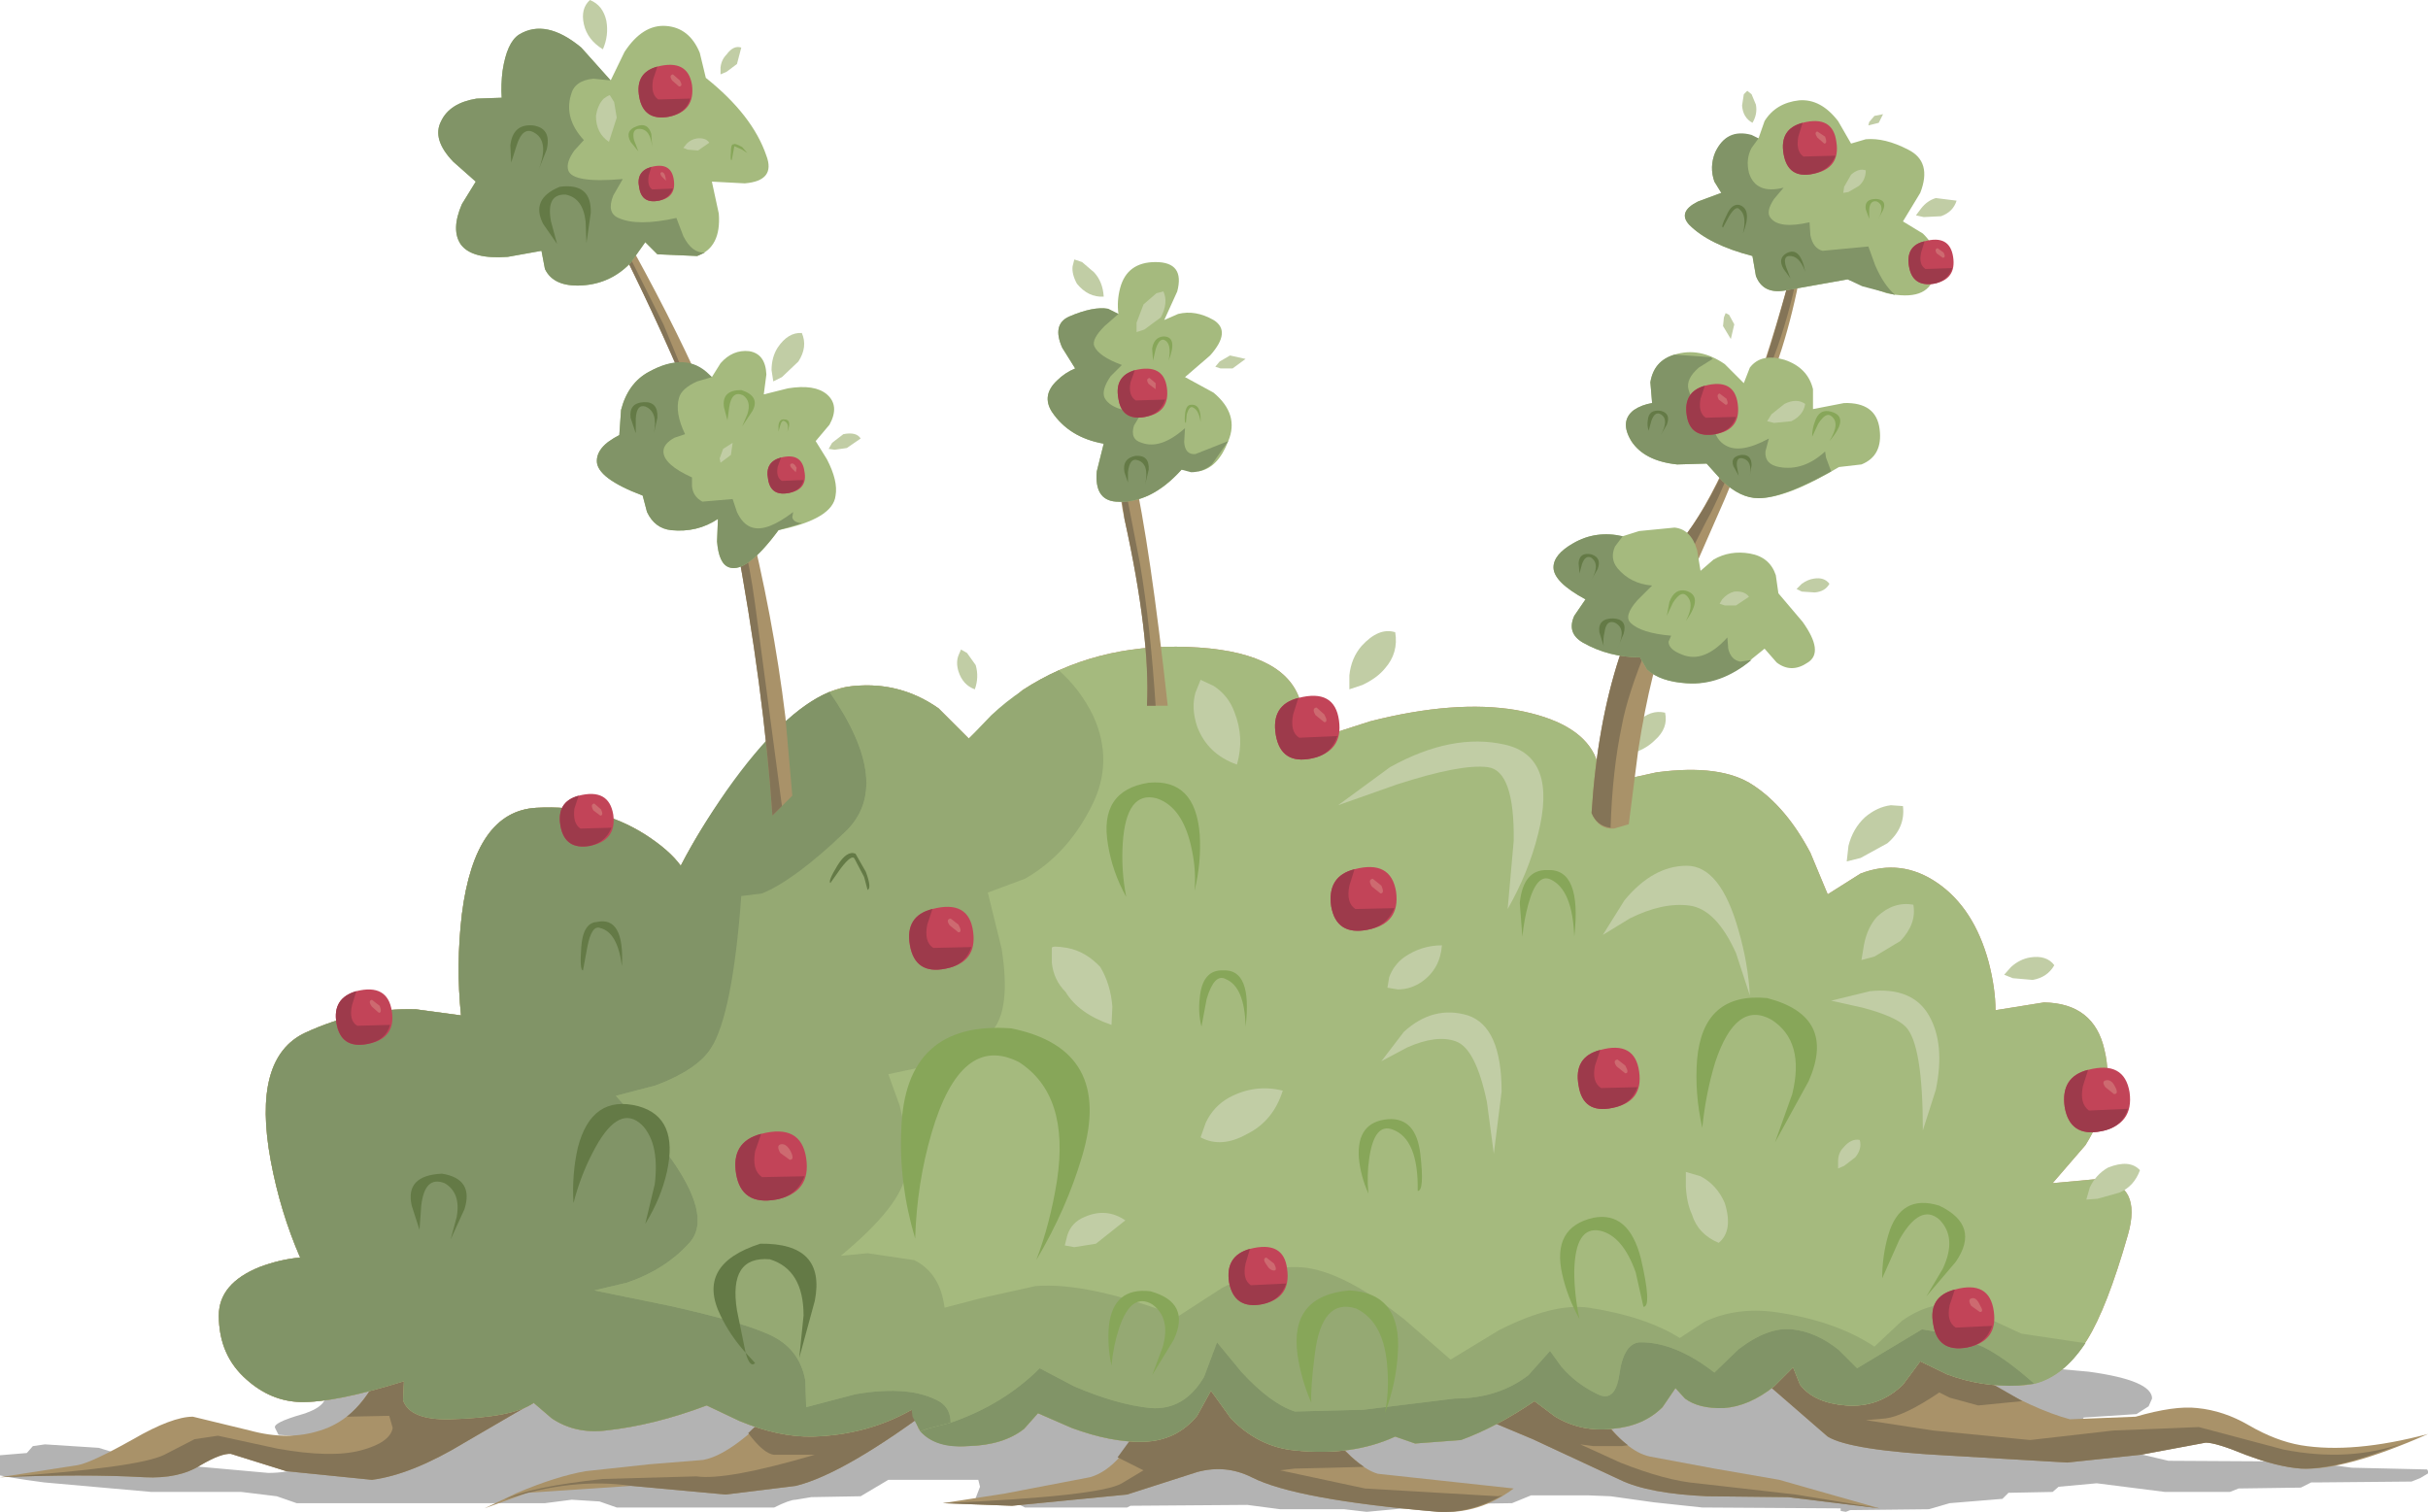 <?xml version="1.0" encoding="UTF-8" standalone="no"?>
<svg xmlns:xlink="http://www.w3.org/1999/xlink" height="87.4px" width="140.35px" xmlns="http://www.w3.org/2000/svg">
  <g transform="matrix(1.0, 0.0, 0.0, 1.0, 0.0, 0.0)">
    <use height="87.4" transform="matrix(1.0, 0.0, 0.0, 1.0, -2.0, 0.0)" width="142.4" xlink:href="#shape0"/>
  </g>
  <defs>
    <g id="shape0" transform="matrix(1.0, 0.0, 0.0, 1.0, 2.0, 0.0)">
      <path d="M91.85 86.45 L88.5 86.45 87.4 86.9 83.85 86.95 79.0 87.4 77.7 87.25 74.0 87.25 72.1 87.0 65.35 87.05 65.15 87.15 59.25 87.15 58.95 87.0 56.7 86.9 Q56.4 86.85 56.4 86.6 L56.65 85.95 56.55 85.55 51.35 85.55 49.75 86.5 46.9 86.55 46.0 86.7 Q45.65 86.7 44.75 87.15 L35.65 87.15 34.65 86.8 33.05 86.7 31.5 86.9 17.15 86.9 16.0 86.5 13.95 86.25 8.75 86.25 2.55 85.7 Q-1.7 85.15 -2.0 84.55 -1.55 84.1 -0.25 84.15 L1.55 84.0 1.9 83.6 2.6 83.5 5.7 83.7 6.85 84.05 11.05 84.75 15.5 85.15 Q17.75 85.15 17.75 84.0 17.75 83.15 16.85 83.0 L16.1 82.95 15.9 82.55 Q15.75 82.25 17.5 81.75 19.25 81.2 18.7 80.2 18.1 79.2 24.5 78.4 L29.1 77.35 34.15 76.45 34.15 76.4 66.4 76.9 73.55 77.35 78.75 77.4 80.95 77.55 83.85 77.7 89.25 77.75 97.8 78.05 107.4 78.6 113.65 78.65 120.75 79.3 Q124.4 79.8 124.4 80.85 L124.2 81.3 123.5 81.75 120.45 81.95 120.1 82.5 Q119.35 83.2 119.0 82.9 L117.75 82.75 117.4 82.8 121.3 83.5 125.35 84.45 134.15 84.5 134.45 84.65 135.95 84.85 140.3 84.95 140.4 85.15 139.9 85.45 139.4 85.65 134.0 85.7 133.6 85.7 133.0 86.0 129.4 86.05 128.9 86.25 125.15 86.25 121.2 85.75 119.0 85.95 118.65 86.25 116.1 86.3 115.75 86.65 112.7 86.9 111.5 87.25 106.95 87.3 106.7 87.4 106.4 87.35 106.4 87.2 98.4 87.15 95.6 86.85 93.1 86.5 91.85 86.45" fill="#000000" fill-opacity="0.298" fill-rule="evenodd" stroke="none"/>
      <path d="M16.55 85.05 L13.35 84.05 Q12.8 84.0 11.6 84.7 10.35 85.5 8.35 85.4 4.85 85.2 0.0 85.4 L4.5 84.7 Q5.3 84.55 7.7 83.2 9.95 81.9 11.15 81.9 L14.45 82.7 Q16.65 83.3 18.5 82.7 20.45 82.1 21.6 80.0 L22.35 78.05 Q24.2 77.0 28.35 78.75 32.55 80.5 30.85 81.1 30.6 81.2 26.85 83.4 23.8 85.25 21.5 85.55 L16.55 85.05" fill="#a99269" fill-rule="evenodd" stroke="none"/>
      <path d="M36.5 85.9 L30.5 86.3 28.0 87.2 29.9 86.3 Q32.15 85.35 33.85 85.05 L37.55 84.65 40.65 84.4 Q42.5 84.05 45.5 80.7 L54.35 81.05 Q48.85 85.2 46.0 85.9 L41.95 86.4 36.5 85.9" fill="#a99269" fill-rule="evenodd" stroke="none"/>
      <path d="M87.5 86.05 Q85.5 87.55 83.15 87.4 74.9 86.7 72.35 85.4 70.85 84.65 69.2 85.1 L65.15 86.4 58.5 87.05 54.5 86.9 58.05 86.35 63.0 85.4 Q64.85 84.9 66.5 81.4 68.8 79.1 72.45 79.9 74.3 80.35 75.65 81.2 L77.0 83.0 Q78.55 84.9 79.65 85.2 L87.5 86.05" fill="#a99269" fill-rule="evenodd" stroke="none"/>
      <path d="M8.35 85.4 Q4.85 85.2 0.0 85.4 8.0 84.85 9.5 84.1 L11.25 83.2 12.6 83.0 16.05 83.75 Q19.15 84.3 20.85 83.85 22.55 83.4 22.7 82.55 L22.5 81.85 20.05 81.9 Q21.1 81.05 21.8 79.65 L22.3 78.1 26.8 78.2 Q28.9 78.8 30.3 79.8 31.75 80.75 30.85 81.1 30.6 81.2 26.85 83.4 23.8 85.25 21.5 85.55 L16.55 85.05 13.35 84.05 Q12.8 84.0 11.6 84.7 10.35 85.5 8.35 85.4" fill="#847457" fill-rule="evenodd" stroke="none"/>
      <path d="M36.5 85.9 Q33.05 85.4 29.15 86.7 30.65 85.95 34.85 85.5 L40.25 85.35 Q42.0 85.6 47.1 84.1 L44.75 84.1 Q44.15 84.05 43.25 82.85 L45.5 80.7 54.35 81.05 Q48.85 85.2 46.0 85.9 L41.95 86.4 36.5 85.9" fill="#847457" fill-rule="evenodd" stroke="none"/>
      <path d="M86.6 86.5 L86.85 86.45 Q84.95 87.5 83.15 87.4 74.9 86.7 72.35 85.4 70.85 84.65 69.2 85.1 L65.15 86.4 58.5 87.05 54.5 86.9 Q63.6 86.5 64.85 85.75 L66.1 85.0 64.6 84.25 65.95 82.4 66.5 81.4 Q68.8 79.1 72.45 79.9 74.3 80.35 75.65 81.2 L76.65 82.6 Q77.85 84.15 78.85 84.8 L77.0 84.85 74.85 84.9 74.0 85.0 78.9 86.05 86.6 86.5" fill="#847457" fill-rule="evenodd" stroke="none"/>
      <path d="M91.35 79.9 L92.55 81.85 Q94.0 83.9 95.35 84.2 L99.1 84.9 102.85 85.55 108.65 87.2 103.35 86.55 98.7 86.5 Q95.3 86.35 93.65 85.55 L88.6 83.2 85.5 81.9 86.95 80.35 Q88.85 78.95 91.35 79.9" fill="#a99269" fill-rule="evenodd" stroke="none"/>
      <path d="M91.35 83.5 L93.65 84.55 Q96.3 85.6 98.1 85.75 L103.8 86.4 108.65 87.2 103.35 86.55 98.7 86.5 Q95.3 86.35 93.65 85.55 L88.6 83.2 85.5 81.9 86.95 80.35 Q88.85 78.95 91.35 79.9 L92.15 81.3 Q93.1 82.8 94.1 83.55 L93.75 83.6 92.1 83.6 91.35 83.5" fill="#847457" fill-rule="evenodd" stroke="none"/>
      <path d="M112.0 78.05 L114.6 79.75 Q117.6 81.5 119.65 82.05 L123.45 81.9 Q125.7 81.25 127.0 81.4 128.55 81.55 130.0 82.4 131.55 83.3 133.0 83.55 136.0 84.05 140.35 82.9 135.5 85.05 133.0 84.9 131.65 84.8 129.8 84.1 128.1 83.4 127.5 83.4 L123.75 84.1 119.5 84.55 112.65 84.15 Q106.95 83.85 105.65 83.05 L102.25 80.1 100.5 78.2 112.0 78.05" fill="#a99269" fill-rule="evenodd" stroke="none"/>
      <path d="M119.5 84.55 L112.65 84.15 Q106.95 83.85 105.65 83.05 L102.25 80.1 100.5 78.2 112.0 78.05 113.5 79.05 116.9 81.0 114.35 81.25 112.7 80.8 112.1 80.5 Q110.1 81.85 109.0 82.0 L107.85 82.1 111.75 82.7 117.35 83.25 122.15 82.7 127.1 82.5 132.0 83.8 Q135.8 84.55 139.0 83.4 135.0 85.0 133.0 84.9 131.65 84.8 129.8 84.1 128.1 83.4 127.5 83.4 L123.75 84.1 119.5 84.55" fill="#847457" fill-rule="evenodd" stroke="none"/>
      <path d="M104.65 49.3 L105.65 51.7 107.55 50.5 Q109.9 49.6 112.0 51.05 114.1 52.5 114.95 55.6 115.35 57.15 115.35 58.4 L118.15 57.95 Q121.05 58.0 121.65 60.7 122.3 63.4 120.55 66.2 L118.65 68.4 121.35 68.15 Q123.85 68.45 123.0 71.4 121.8 75.6 120.65 77.45 119.05 80.05 116.7 80.1 114.55 80.2 112.55 79.45 L111.0 78.7 110.0 80.05 Q108.6 81.4 106.7 81.25 104.85 81.1 104.05 80.05 L103.65 79.05 102.55 80.15 Q101.1 81.3 99.65 81.4 98.2 81.45 97.4 80.85 L96.85 80.25 96.1 81.35 Q95.0 82.45 93.2 82.6 91.4 82.8 89.9 81.9 L88.7 81.0 Q86.5 82.5 84.45 83.25 L81.8 83.45 80.65 83.05 Q78.15 84.2 74.85 83.85 72.75 83.65 71.15 82.0 L70.0 80.4 69.2 81.85 Q68.0 83.3 66.1 83.35 64.25 83.4 61.95 82.55 L60.0 81.7 59.2 82.6 Q58.0 83.55 55.95 83.6 53.9 83.7 53.1 82.6 L52.7 81.5 Q50.15 82.95 47.0 83.05 45.05 83.1 42.75 82.15 L40.85 81.25 Q37.8 82.4 35.0 82.7 33.25 82.9 31.9 82.0 L30.85 81.1 Q29.65 81.95 26.0 82.05 23.7 82.1 23.3 80.95 L23.35 79.85 Q19.35 81.1 17.35 81.05 15.65 81.0 14.25 79.75 12.65 78.35 12.65 76.05 12.65 74.2 15.0 73.25 16.2 72.8 17.35 72.7 16.2 70.05 15.65 67.1 14.55 61.15 17.65 59.7 20.8 58.25 24.05 58.35 L26.65 58.7 Q26.35 55.8 26.7 52.85 27.45 46.9 31.0 46.7 34.55 46.5 37.3 48.25 38.7 49.15 39.35 50.05 40.6 47.65 42.45 45.15 46.1 40.15 49.0 39.7 51.9 39.3 54.25 40.95 L56.0 42.7 59.1 39.9 Q63.25 37.2 68.65 37.4 74.1 37.6 75.1 40.35 75.6 41.7 75.0 43.05 L79.2 41.7 Q84.1 40.45 87.65 41.05 91.2 41.7 92.15 43.6 92.6 44.55 92.35 45.4 L95.75 44.65 Q99.5 44.15 101.35 45.4 103.25 46.65 104.65 49.3" fill="url(#gradient0)" fill-rule="evenodd" stroke="none"/>
      <path d="M104.65 49.3 L105.65 51.7 107.55 50.5 Q109.9 49.6 112.0 51.05 114.1 52.5 114.95 55.6 115.35 57.15 115.35 58.4 L118.15 57.95 Q121.05 58.0 121.65 60.7 122.3 63.4 120.55 66.2 L118.65 68.4 121.35 68.15 Q123.85 68.45 123.0 71.4 121.8 75.6 120.65 77.45 119.05 80.05 116.7 80.1 114.55 80.2 112.55 79.45 L111.0 78.7 110.0 80.05 Q108.6 81.4 106.7 81.25 104.85 81.1 104.05 80.05 L103.65 79.05 102.55 80.15 Q101.1 81.3 99.65 81.4 98.2 81.45 97.4 80.85 L96.85 80.25 96.1 81.35 Q95.0 82.45 93.2 82.6 91.4 82.8 89.9 81.9 L88.7 81.0 Q86.5 82.5 84.45 83.25 L81.8 83.45 80.65 83.05 Q78.15 84.2 74.85 83.85 72.75 83.65 71.15 82.0 L70.0 80.4 69.2 81.85 Q68.0 83.3 66.1 83.35 64.25 83.4 61.95 82.55 L60.0 81.7 59.2 82.6 Q58.0 83.55 55.95 83.6 53.9 83.7 53.1 82.6 L52.7 81.5 Q50.15 82.95 47.0 83.05 45.05 83.1 42.75 82.15 L40.85 81.25 Q37.8 82.4 35.0 82.7 33.25 82.9 31.9 82.0 L30.85 81.1 Q29.65 81.95 26.0 82.05 23.7 82.1 23.3 80.95 L23.35 79.85 Q19.35 81.1 17.35 81.05 15.65 81.0 14.25 79.75 12.65 78.35 12.65 76.05 12.65 74.2 15.0 73.25 16.2 72.8 17.35 72.7 16.2 70.05 15.65 67.1 14.55 61.15 17.65 59.7 20.8 58.25 24.05 58.35 L26.65 58.7 Q26.35 55.8 26.7 52.85 27.45 46.9 31.0 46.7 34.55 46.5 37.3 48.25 38.7 49.15 39.35 50.05 40.6 47.65 42.45 45.15 46.1 40.15 49.0 39.7 51.9 39.3 54.25 40.95 L56.0 42.7 59.1 39.9 Q63.25 37.2 68.65 37.4 74.1 37.6 75.1 40.35 75.6 41.7 75.0 43.05 L79.2 41.7 Q84.1 40.45 87.65 41.05 91.2 41.7 92.15 43.6 92.6 44.55 92.35 45.4 L95.75 44.65 Q99.5 44.15 101.35 45.4 103.25 46.65 104.65 49.3" fill="#a5ba7e" fill-rule="evenodd" stroke="none"/>
      <path d="M86.0 44.35 Q84.45 44.15 80.75 45.35 L77.35 46.55 80.35 44.35 Q83.95 42.35 87.0 43.05 90.05 43.75 88.9 48.25 88.35 50.45 87.15 52.55 L87.5 48.6 Q87.55 44.55 86.0 44.35" fill="#c1cda5" fill-rule="evenodd" stroke="none"/>
      <path d="M92.65 54.05 L93.9 52.05 Q95.55 50.05 97.5 50.05 99.45 50.05 100.5 53.8 101.05 55.7 101.15 57.55 L100.35 55.1 Q99.2 52.55 97.65 52.35 96.1 52.15 94.2 53.1 L92.65 54.05" fill="#c1cda5" fill-rule="evenodd" stroke="none"/>
      <path d="M105.85 57.85 L108.1 57.3 Q110.55 57.05 111.5 58.7 112.45 60.35 111.9 63.0 L111.15 65.35 Q111.15 60.35 110.15 59.35 109.55 58.75 107.65 58.25 L105.85 57.85" fill="#c1cda5" fill-rule="evenodd" stroke="none"/>
      <path d="M81.35 60.55 L79.85 61.35 81.15 59.65 Q82.85 58.1 84.85 58.7 86.8 59.35 86.8 63.1 L86.35 66.7 85.95 63.7 Q85.3 60.6 84.15 60.2 83.05 59.8 81.35 60.55" fill="#c1cda5" fill-rule="evenodd" stroke="none"/>
      <path d="M100.5 78.0 L99.1 79.35 Q96.85 77.6 94.85 77.6 93.85 77.6 93.6 79.5 93.35 81.1 92.35 80.6 91.1 80.0 90.25 79.0 L89.6 78.1 88.35 79.5 Q86.6 80.85 84.1 80.85 L78.8 81.5 74.85 81.6 Q73.45 81.15 71.75 79.3 L70.35 77.6 69.6 79.6 Q68.45 81.55 66.5 81.4 64.55 81.2 62.1 80.15 L60.1 79.1 Q58.0 81.2 54.95 82.25 54.95 81.45 54.35 81.05 52.65 80.05 49.45 80.6 L46.6 81.35 46.55 79.8 Q46.25 78.15 44.85 77.35 43.45 76.55 38.75 75.5 L34.35 74.6 36.25 74.15 Q38.45 73.4 39.85 71.85 41.25 70.3 38.55 66.65 L35.6 63.35 37.9 62.75 Q40.3 61.85 41.1 60.6 41.9 59.35 39.95 55.75 L37.85 52.35 41.55 51.9 Q45.9 50.9 48.85 48.1 51.7 45.4 47.95 40.0 L49.0 39.7 Q51.9 39.3 54.25 40.95 L56.0 42.7 57.3 41.35 Q59.0 39.75 61.2 38.75 62.45 39.85 63.2 41.4 64.4 44.05 63.1 46.6 61.7 49.4 59.25 50.8 L57.1 51.6 57.9 54.85 Q58.45 58.35 57.35 59.6 56.25 60.85 53.7 61.6 L51.35 62.1 52.0 63.9 Q52.55 66.05 52.35 67.85 52.1 69.7 48.6 72.6 L50.15 72.45 52.85 72.85 Q54.35 73.6 54.6 75.6 L56.7 75.05 59.85 74.35 Q62.85 74.1 68.1 76.1 L70.65 74.45 Q73.65 72.9 75.85 73.35 78.05 73.8 81.15 76.25 L83.85 78.6 86.65 76.9 Q89.8 75.3 91.85 75.6 95.1 76.1 97.1 77.35 L98.55 76.4 Q100.4 75.55 102.6 75.85 106.1 76.35 108.35 77.85 L109.95 76.35 Q111.9 75.0 113.6 75.6 L116.85 77.1 120.55 77.65 Q119.25 79.6 117.6 80.0 115.85 78.45 114.6 77.85 113.2 77.25 112.0 77.0 L111.1 76.85 107.35 79.1 106.3 78.05 Q105.0 77.0 103.6 76.85 102.2 76.7 100.5 78.0" fill="#95a973" fill-rule="evenodd" stroke="none"/>
      <path d="M42.0 45.7 Q45.25 41.1 47.95 40.0 51.7 45.4 48.85 48.1 45.9 50.9 44.05 51.65 L42.85 51.8 Q42.35 58.6 41.1 60.6 40.3 61.85 37.9 62.75 L35.6 63.35 38.55 66.65 Q41.25 70.3 39.85 71.85 38.45 73.4 36.25 74.15 L34.35 74.6 38.75 75.5 Q43.45 76.55 44.85 77.35 46.25 78.15 46.55 79.8 L46.6 81.35 49.45 80.6 Q52.65 80.05 54.35 81.05 54.95 81.45 54.95 82.25 L53.6 82.6 53.2 82.75 52.75 81.9 52.7 81.5 Q50.15 82.95 47.0 83.05 45.05 83.1 42.75 82.15 L40.85 81.25 Q37.8 82.4 35.0 82.7 33.25 82.9 31.9 82.0 L30.85 81.1 Q29.65 81.95 26.0 82.05 23.7 82.1 23.3 80.95 L23.35 79.85 Q19.35 81.1 17.35 81.05 15.65 81.0 14.25 79.75 12.65 78.35 12.65 76.05 12.65 74.2 15.0 73.25 16.2 72.8 17.35 72.7 16.2 70.05 15.65 67.1 14.55 61.15 17.65 59.7 20.8 58.25 24.05 58.35 L26.65 58.7 Q26.35 55.8 26.7 52.85 27.45 46.9 31.0 46.7 34.55 46.5 37.3 48.25 38.7 49.15 39.35 50.05 40.4 48.0 42.0 45.7" fill="#819467" fill-rule="evenodd" stroke="none"/>
      <path d="M99.65 81.4 Q98.2 81.45 97.4 80.85 L96.85 80.25 96.1 81.35 Q95.0 82.45 93.2 82.6 91.4 82.8 89.9 81.9 L88.7 81.0 Q86.5 82.5 84.45 83.25 L81.8 83.45 80.65 83.05 Q78.15 84.2 74.85 83.85 72.75 83.65 71.15 82.0 L70.0 80.4 69.2 81.85 Q68.0 83.3 66.1 83.35 64.25 83.4 61.95 82.55 L60.0 81.7 59.2 82.6 Q58.0 83.55 55.95 83.6 54.1 83.75 53.2 82.75 L53.6 82.6 54.95 82.25 Q58.0 81.2 60.1 79.1 L62.1 80.15 Q64.55 81.2 66.5 81.4 68.45 81.55 69.6 79.6 L70.35 77.6 71.75 79.3 Q73.45 81.15 74.85 81.6 L78.8 81.5 84.1 80.85 Q86.6 80.85 88.35 79.5 L89.6 78.1 90.25 79.0 Q91.1 80.0 92.35 80.6 93.35 81.1 93.6 79.5 93.85 77.6 94.85 77.6 96.85 77.6 99.1 79.35 L100.5 78.0 Q102.2 76.7 103.6 76.85 105.0 77.0 106.3 78.05 L107.35 79.1 111.1 76.85 112.0 77.0 Q113.2 77.25 114.6 77.85 115.85 78.45 117.6 80.0 L116.7 80.1 Q114.55 80.2 112.55 79.45 L111.0 78.7 110.0 80.05 Q108.6 81.4 106.7 81.25 104.85 81.1 104.05 80.05 L103.65 79.05 102.55 80.15 Q101.1 81.3 99.65 81.4" fill="#819467" fill-rule="evenodd" stroke="none"/>
      <path d="M102.6 66.05 L103.6 63.25 Q104.35 60.2 102.4 58.95 100.35 57.8 99.15 61.4 98.6 63.2 98.4 65.2 97.95 63.2 98.1 61.25 98.45 57.35 102.15 57.7 106.2 58.75 104.55 62.5 L102.6 66.05" fill="#87a659" fill-rule="evenodd" stroke="none"/>
      <path d="M82.1 66.7 Q82.35 68.85 81.95 68.85 82.0 65.85 80.5 65.3 79.45 64.9 79.15 66.95 79.0 67.95 79.1 69.0 78.65 68.0 78.55 66.95 78.4 64.85 80.25 64.7 81.85 64.6 82.1 66.7" fill="#87a659" fill-rule="evenodd" stroke="none"/>
      <path d="M68.9 49.15 Q68.4 46.65 66.85 46.15 65.1 45.7 64.9 48.75 64.8 50.3 65.1 51.85 64.3 50.4 64.05 48.85 63.5 45.7 66.4 45.25 69.1 45.0 69.35 48.25 69.45 49.85 69.05 51.5 69.15 50.35 68.9 49.15" fill="#87a659" fill-rule="evenodd" stroke="none"/>
      <path d="M59.9 72.85 Q60.7 70.75 61.1 68.25 61.85 63.3 58.9 61.4 55.55 59.7 53.85 65.5 53.0 68.4 52.9 71.6 51.95 68.4 52.1 65.3 52.3 59.0 58.45 59.45 64.4 60.65 62.55 66.85 61.65 69.9 59.9 72.85" fill="#87a659" fill-rule="evenodd" stroke="none"/>
      <path d="M37.3 70.75 L37.85 68.45 Q38.15 65.9 36.95 64.9 35.65 63.9 34.25 66.65 33.55 68.0 33.15 69.55 33.05 67.9 33.4 66.35 34.2 63.25 36.9 63.95 39.25 64.6 38.55 67.75 38.2 69.3 37.3 70.75" fill="#647a46" fill-rule="evenodd" stroke="none"/>
      <path d="M50.15 51.45 L49.95 50.7 49.4 49.65 Q49.25 49.35 48.6 50.2 L48.0 51.05 Q47.85 50.95 48.4 50.05 48.95 49.15 49.45 49.35 L50.05 50.4 Q50.4 51.35 50.15 51.45" fill="#647a46" fill-rule="evenodd" stroke="none"/>
      <path d="M24.25 71.1 L23.8 69.7 Q23.4 67.95 25.55 67.85 27.4 68.15 26.85 69.9 L26.05 71.65 26.4 70.35 Q26.65 68.95 25.7 68.4 24.55 67.95 24.35 69.7 L24.25 71.1" fill="#647a46" fill-rule="evenodd" stroke="none"/>
      <path d="M35.95 55.85 Q35.7 53.9 34.7 53.65 34.2 53.45 33.95 54.75 L33.7 56.1 Q33.5 56.1 33.6 54.75 33.7 53.35 34.5 53.3 36.1 52.95 35.95 55.85" fill="#647a46" fill-rule="evenodd" stroke="none"/>
      <path d="M91.0 54.15 Q90.9 51.45 89.65 50.85 88.85 50.45 88.35 52.25 88.1 53.15 88.0 54.15 L87.85 52.2 Q88.05 50.25 89.45 50.3 91.45 50.2 91.0 54.15" fill="#87a659" fill-rule="evenodd" stroke="none"/>
      <path d="M95.0 75.55 L94.55 73.55 Q93.8 71.45 92.5 71.15 91.05 70.85 91.0 73.5 91.0 74.85 91.3 76.25 90.6 75.0 90.3 73.65 89.7 70.95 92.1 70.4 94.15 70.0 94.85 72.75 95.5 75.55 95.0 75.55" fill="#87a659" fill-rule="evenodd" stroke="none"/>
      <path d="M78.0 74.6 Q81.05 74.75 80.8 78.25 80.7 80.0 80.05 81.7 80.3 80.5 80.2 79.15 80.05 76.45 78.4 75.65 76.4 75.0 76.0 78.3 75.75 80.25 75.8 81.1 75.2 79.7 75.0 78.3 74.55 74.9 78.0 74.6" fill="#87a659" fill-rule="evenodd" stroke="none"/>
      <path d="M111.35 74.95 L112.3 73.35 Q113.15 71.55 112.1 70.5 111.0 69.55 109.8 71.65 L108.8 73.9 Q108.8 72.6 109.15 71.4 109.85 69.0 112.1 69.7 114.5 70.85 113.05 72.95 L111.35 74.95" fill="#87a659" fill-rule="evenodd" stroke="none"/>
      <path d="M66.6 79.5 L67.2 77.9 Q67.7 76.2 66.6 75.4 65.4 74.7 64.7 76.75 64.35 77.8 64.25 78.95 64.0 77.8 64.1 76.65 64.35 74.4 66.5 74.65 68.85 75.3 67.85 77.45 L66.6 79.5" fill="#87a659" fill-rule="evenodd" stroke="none"/>
      <path d="M72.0 59.35 Q71.95 57.05 70.85 56.6 70.2 56.25 69.75 57.75 L69.45 59.35 Q69.25 58.55 69.35 57.7 69.5 56.05 70.7 56.1 72.4 56.0 72.0 59.35" fill="#87a659" fill-rule="evenodd" stroke="none"/>
      <path d="M43.1 78.2 Q42.2 77.2 41.65 76.05 40.2 73.1 43.95 71.9 47.75 71.85 47.1 75.2 L46.2 78.5 46.45 76.05 Q46.45 73.4 44.5 72.8 42.1 72.6 42.6 75.75 L43.1 78.2 43.65 78.8 Q43.35 79.1 43.1 78.2" fill="#647a46" fill-rule="evenodd" stroke="none"/>
      <path d="M78.0 39.85 L78.0 39.05 Q78.1 38.05 78.7 37.35 79.7 36.25 80.65 36.55 80.85 37.75 80.05 38.65 79.6 39.2 78.75 39.6 L78.0 39.85" fill="#c1cda5" fill-rule="evenodd" stroke="none"/>
      <path d="M56.35 39.85 Q55.65 39.6 55.4 38.8 55.25 38.3 55.4 37.9 L55.55 37.55 55.9 37.75 56.4 38.45 Q56.6 39.15 56.35 39.85" fill="#c1cda5" fill-rule="evenodd" stroke="none"/>
      <path d="M93.9 43.65 L94.0 43.0 Q94.15 42.2 94.65 41.75 95.4 41.0 96.25 41.2 96.45 42.1 95.65 42.8 95.2 43.25 94.5 43.5 L93.9 43.65" fill="#c1cda5" fill-rule="evenodd" stroke="none"/>
      <path d="M109.1 48.75 L107.55 49.6 106.75 49.8 106.85 48.9 Q107.1 47.9 107.8 47.25 108.5 46.65 109.3 46.55 L110.0 46.6 Q110.15 47.85 109.1 48.75" fill="#c1cda5" fill-rule="evenodd" stroke="none"/>
      <path d="M115.85 56.35 L116.25 55.9 Q116.75 55.45 117.35 55.35 118.3 55.2 118.75 55.8 118.35 56.5 117.5 56.65 L116.35 56.55 115.85 56.35" fill="#c1cda5" fill-rule="evenodd" stroke="none"/>
      <path d="M107.6 55.5 L107.75 54.6 Q107.95 53.6 108.5 53.0 109.45 52.1 110.6 52.3 110.8 53.4 109.85 54.4 L108.35 55.3 107.6 55.5" fill="#c1cda5" fill-rule="evenodd" stroke="none"/>
      <path d="M106.25 67.55 L106.25 67.15 Q106.25 66.65 106.55 66.35 107.0 65.8 107.5 65.9 107.65 66.4 107.25 66.9 L106.6 67.4 106.25 67.55" fill="#c1cda5" fill-rule="evenodd" stroke="none"/>
      <path d="M83.35 54.65 Q83.25 56.0 82.2 56.75 81.55 57.2 80.8 57.2 L80.2 57.1 80.3 56.5 Q80.55 55.8 81.15 55.35 82.15 54.65 83.35 54.65" fill="#c1cda5" fill-rule="evenodd" stroke="none"/>
      <path d="M71.5 44.2 Q69.8 43.6 69.2 42.0 68.85 40.95 69.1 40.05 L69.4 39.3 70.15 39.65 Q71.0 40.2 71.35 41.15 71.95 42.65 71.5 44.2" fill="#c1cda5" fill-rule="evenodd" stroke="none"/>
      <path d="M74.15 63.05 Q73.6 64.8 72.1 65.55 70.6 66.4 69.4 65.75 L69.7 64.9 Q70.15 63.95 71.05 63.45 72.55 62.65 74.15 63.05" fill="#c1cda5" fill-rule="evenodd" stroke="none"/>
      <path d="M97.45 67.75 L98.3 68.0 Q99.25 68.5 99.7 69.55 100.2 71.15 99.35 71.85 98.15 71.35 97.8 70.2 97.5 69.55 97.45 68.6 L97.45 67.75" fill="#c1cda5" fill-rule="evenodd" stroke="none"/>
      <path d="M120.6 69.35 L120.8 68.65 Q121.15 67.9 121.85 67.5 123.1 67.0 123.7 67.65 123.35 68.6 122.5 68.95 L121.25 69.3 120.6 69.35" fill="#c1cda5" fill-rule="evenodd" stroke="none"/>
      <path d="M64.25 59.25 Q62.35 58.6 61.6 57.35 60.9 56.65 60.8 55.65 L60.8 54.8 Q60.8 54.65 61.7 54.8 62.75 55.0 63.6 55.9 64.2 56.9 64.3 58.2 L64.25 59.25" fill="#c1cda5" fill-rule="evenodd" stroke="none"/>
      <path d="M65.05 70.55 L63.35 71.9 62.1 72.1 61.55 72.0 61.7 71.4 Q61.95 70.65 62.7 70.35 63.95 69.8 65.05 70.55" fill="#c1cda5" fill-rule="evenodd" stroke="none"/>
      <path d="M92.5 60.7 Q94.5 60.15 94.75 61.95 95.0 63.7 93.2 64.05 91.5 64.4 91.25 62.75 90.95 61.1 92.5 60.7" fill="#c24458" fill-rule="evenodd" stroke="none"/>
      <path d="M93.5 61.25 L93.95 61.6 Q94.2 62.05 93.95 62.05 L93.45 61.65 Q93.2 61.3 93.5 61.25" fill="#cd6a70" fill-rule="evenodd" stroke="none"/>
      <path d="M93.2 64.05 Q91.5 64.4 91.25 62.75 90.95 61.1 92.5 60.7 L92.2 61.6 Q92.0 62.55 92.55 62.9 L94.65 62.85 Q94.3 63.85 93.2 64.05" fill="#9d3a4b" fill-rule="evenodd" stroke="none"/>
      <path d="M113.0 74.55 Q115.0 74.0 115.25 75.8 115.5 77.55 113.7 77.9 112.0 78.2 111.75 76.55 111.45 74.95 113.0 74.55" fill="#c24458" fill-rule="evenodd" stroke="none"/>
      <path d="M114.0 75.05 Q114.25 75.0 114.45 75.45 114.7 75.85 114.45 75.85 L113.95 75.5 Q113.7 75.1 114.0 75.05" fill="#cd6a70" fill-rule="evenodd" stroke="none"/>
      <path d="M113.7 77.9 Q112.0 78.2 111.75 76.55 111.45 74.95 113.0 74.55 L112.7 75.45 Q112.5 76.4 113.05 76.75 L115.15 76.65 Q114.8 77.7 113.7 77.9" fill="#9d3a4b" fill-rule="evenodd" stroke="none"/>
      <path d="M53.9 52.55 Q56.0 52.0 56.25 53.85 56.5 55.65 54.65 56.0 52.9 56.35 52.6 54.65 52.3 52.95 53.9 52.55" fill="#c24458" fill-rule="evenodd" stroke="none"/>
      <path d="M54.95 53.1 L55.4 53.45 Q55.65 53.9 55.4 53.9 L54.9 53.5 Q54.65 53.15 54.95 53.1" fill="#cd6a70" fill-rule="evenodd" stroke="none"/>
      <path d="M54.65 56.0 Q52.9 56.35 52.6 54.65 52.3 52.95 53.9 52.55 L53.6 53.45 Q53.4 54.45 53.95 54.8 L56.15 54.75 Q55.8 55.8 54.65 56.0" fill="#9d3a4b" fill-rule="evenodd" stroke="none"/>
      <path d="M44.0 65.55 Q46.3 64.95 46.6 66.95 46.9 68.95 44.85 69.35 42.85 69.7 42.55 67.85 42.25 66.0 44.0 65.55" fill="#c24458" fill-rule="evenodd" stroke="none"/>
      <path d="M45.15 66.15 Q45.45 66.1 45.7 66.55 45.95 67.05 45.65 67.05 L45.1 66.65 Q44.85 66.2 45.15 66.15" fill="#cd6a70" fill-rule="evenodd" stroke="none"/>
      <path d="M44.85 69.35 Q42.85 69.7 42.55 67.85 42.25 66.0 44.0 65.55 L43.65 66.55 Q43.45 67.65 44.05 68.05 L46.5 68.0 Q46.05 69.15 44.85 69.35" fill="#9d3a4b" fill-rule="evenodd" stroke="none"/>
      <path d="M72.25 72.2 Q74.2 71.7 74.4 73.35 74.65 75.05 72.95 75.4 71.35 75.7 71.05 74.15 70.8 72.6 72.25 72.2" fill="#c24458" fill-rule="evenodd" stroke="none"/>
      <path d="M73.2 72.7 L73.65 73.05 Q73.85 73.45 73.65 73.45 73.4 73.45 73.2 73.1 72.95 72.75 73.2 72.7" fill="#cd6a70" fill-rule="evenodd" stroke="none"/>
      <path d="M72.95 75.4 Q71.35 75.7 71.05 74.15 70.8 72.6 72.25 72.2 L72.0 73.05 Q71.8 73.95 72.3 74.3 L74.35 74.2 Q74.0 75.2 72.95 75.4" fill="#9d3a4b" fill-rule="evenodd" stroke="none"/>
      <path d="M75.05 40.35 Q77.15 39.8 77.4 41.65 77.65 43.45 75.8 43.85 74.05 44.2 73.75 42.5 73.45 40.75 75.05 40.35" fill="#c24458" fill-rule="evenodd" stroke="none"/>
      <path d="M76.1 40.9 L76.55 41.3 Q76.8 41.75 76.55 41.75 L76.05 41.35 Q75.8 40.95 76.1 40.9" fill="#cd6a70" fill-rule="evenodd" stroke="none"/>
      <path d="M75.8 43.85 Q74.05 44.2 73.75 42.5 73.45 40.75 75.05 40.35 L74.75 41.3 Q74.55 42.3 75.1 42.65 L77.3 42.55 Q76.95 43.65 75.8 43.85" fill="#9d3a4b" fill-rule="evenodd" stroke="none"/>
      <path d="M20.6 57.3 Q22.4 56.85 22.65 58.45 22.9 60.05 21.25 60.35 19.7 60.65 19.45 59.15 19.2 57.7 20.6 57.3" fill="#c24458" fill-rule="evenodd" stroke="none"/>
      <path d="M21.5 57.8 L21.95 58.15 Q22.1 58.55 21.9 58.55 L21.5 58.2 Q21.25 57.85 21.5 57.8" fill="#cd6a70" fill-rule="evenodd" stroke="none"/>
      <path d="M21.25 60.35 Q19.7 60.65 19.45 59.15 19.2 57.7 20.6 57.3 L20.35 58.1 Q20.15 59.0 20.65 59.3 L22.55 59.25 Q22.3 60.15 21.25 60.35" fill="#9d3a4b" fill-rule="evenodd" stroke="none"/>
      <path d="M33.45 46.0 Q35.2 45.55 35.45 47.1 35.65 48.6 34.1 48.9 32.65 49.15 32.4 47.75 32.15 46.35 33.45 46.0" fill="#c24458" fill-rule="evenodd" stroke="none"/>
      <path d="M34.35 46.45 L34.75 46.8 Q34.9 47.15 34.7 47.15 L34.3 46.85 Q34.1 46.5 34.35 46.45" fill="#cd6a70" fill-rule="evenodd" stroke="none"/>
      <path d="M34.1 48.9 Q32.65 49.15 32.4 47.75 32.15 46.35 33.45 46.0 L33.2 46.75 Q33.1 47.6 33.55 47.9 L35.35 47.85 Q35.0 48.7 34.1 48.9" fill="#9d3a4b" fill-rule="evenodd" stroke="none"/>
      <path d="M121.45 65.4 Q119.65 65.75 119.35 64.0 119.1 62.25 120.7 61.85 122.8 61.3 123.1 63.15 123.35 65.0 121.45 65.4" fill="#c24458" fill-rule="evenodd" stroke="none"/>
      <path d="M121.75 62.45 Q122.05 62.4 122.25 62.8 122.5 63.25 122.2 63.25 L121.7 62.85 Q121.45 62.5 121.75 62.45" fill="#cd6a70" fill-rule="evenodd" stroke="none"/>
      <path d="M121.45 65.4 Q119.65 65.75 119.35 64.0 119.1 62.25 120.7 61.85 L120.4 62.8 Q120.2 63.8 120.75 64.2 L123.0 64.1 Q122.65 65.2 121.45 65.4" fill="#9d3a4b" fill-rule="evenodd" stroke="none"/>
      <path d="M78.3 50.25 Q80.4 49.7 80.7 51.55 80.95 53.4 79.05 53.75 77.25 54.1 76.95 52.4 76.7 50.65 78.3 50.25" fill="#c24458" fill-rule="evenodd" stroke="none"/>
      <path d="M79.35 50.8 L79.85 51.2 Q80.05 51.65 79.8 51.65 L79.3 51.25 Q79.05 50.85 79.35 50.8" fill="#cd6a70" fill-rule="evenodd" stroke="none"/>
      <path d="M79.05 53.75 Q77.25 54.1 76.95 52.4 76.7 50.65 78.3 50.25 L78.0 51.2 Q77.8 52.2 78.35 52.55 L80.6 52.5 Q80.15 53.55 79.05 53.75" fill="#9d3a4b" fill-rule="evenodd" stroke="none"/>
      <path d="M44.65 47.15 Q44.15 39.8 42.5 31.0 41.45 25.45 35.95 14.45 33.2 8.9 30.65 4.5 L35.95 13.3 Q41.6 23.35 43.15 29.5 44.7 35.65 45.4 41.45 L45.8 46.0 44.65 47.15" fill="#a99269" fill-rule="evenodd" stroke="none"/>
      <path d="M41.6 26.6 Q43.1 30.75 43.65 34.95 L45.2 46.6 44.65 47.15 Q44.15 39.8 42.5 31.0 41.4 25.4 35.65 13.8 L35.75 13.75 36.55 15.15 38.35 18.75 41.6 26.6" fill="#847457" fill-rule="evenodd" stroke="none"/>
      <path d="M66.3 40.8 Q66.5 36.8 65.0 30.0 64.05 25.7 65.75 20.2 66.6 17.4 67.65 15.5 L66.2 19.65 Q64.9 24.35 65.5 27.15 66.5 31.65 67.5 40.8 L66.3 40.8" fill="#a99269" fill-rule="evenodd" stroke="none"/>
      <path d="M64.9 27.45 L65.9 32.6 Q66.5 36.15 66.8 40.8 L66.3 40.8 Q66.5 36.8 65.0 30.0 L64.7 27.65 64.9 27.45" fill="#847457" fill-rule="evenodd" stroke="none"/>
      <path d="M104.8 10.5 Q104.3 16.0 103.0 20.15 101.85 23.7 99.7 28.85 L96.5 36.15 Q95.45 38.55 94.7 43.35 L94.15 47.65 93.3 47.9 Q92.4 47.95 92.0 47.0 92.65 36.8 97.15 31.3 99.95 27.85 102.65 18.85 104.0 14.35 104.8 10.5" fill="#a99269" fill-rule="evenodd" stroke="none"/>
      <path d="M98.65 30.1 Q94.4 38.35 93.75 41.95 93.2 44.55 93.1 47.85 92.3 47.75 92.0 47.0 92.65 36.8 97.15 31.3 100.55 27.2 103.55 15.7 L104.0 15.3 Q103.55 17.75 102.75 20.05 99.8 28.1 98.65 30.1" fill="#847457" fill-rule="evenodd" stroke="none"/>
      <path d="M41.15 21.8 L41.65 21.0 Q42.35 20.2 43.3 20.3 44.25 20.45 44.3 21.65 L44.15 22.8 45.55 22.45 Q47.1 22.2 47.8 22.8 48.55 23.45 47.95 24.55 L47.15 25.5 47.8 26.55 Q48.45 27.8 48.3 28.65 48.15 30.0 45.0 30.65 43.15 33.15 42.15 32.8 41.55 32.6 41.45 31.3 L41.5 30.0 Q40.3 30.8 38.8 30.65 37.85 30.55 37.4 29.6 L37.15 28.65 Q34.5 27.65 34.5 26.65 34.5 26.05 35.15 25.55 35.5 25.3 35.8 25.15 L35.9 23.7 Q36.3 22.15 37.5 21.5 39.05 20.65 40.25 21.15 L41.15 21.8" fill="#a5ba7e" fill-rule="evenodd" stroke="none"/>
      <path d="M40.8 4.5 Q43.5 6.65 44.3 9.0 44.85 10.45 43.05 10.6 L41.15 10.5 41.55 12.35 Q41.7 14.3 40.3 14.8 L38.0 14.7 37.3 14.0 36.45 15.2 Q35.3 16.4 33.65 16.5 32.0 16.6 31.5 15.55 L31.3 14.5 29.35 14.85 Q27.3 15.0 26.65 14.15 26.05 13.3 26.7 11.8 L27.5 10.5 26.2 9.35 Q24.95 8.05 25.5 7.0 26.0 5.95 27.55 5.7 L29.0 5.65 Q28.95 4.9 29.05 4.1 29.3 2.45 30.0 2.0 31.55 1.05 33.6 2.75 L35.3 4.65 36.1 3.0 Q37.15 1.4 38.5 1.5 39.85 1.6 40.45 3.05 L40.8 4.5" fill="#a5ba7e" fill-rule="evenodd" stroke="none"/>
      <path d="M66.8 15.15 Q68.5 15.15 68.05 16.85 L67.3 18.5 68.1 18.15 Q69.1 17.9 70.15 18.5 71.2 19.15 69.95 20.55 L68.5 21.8 70.15 22.7 Q71.65 23.95 71.0 25.5 70.4 27.05 69.3 27.25 L68.3 27.15 Q66.5 29.15 64.5 29.0 63.25 28.9 63.4 27.25 L63.8 25.65 Q61.8 25.3 60.8 23.8 60.2 22.85 61.1 22.0 61.55 21.55 62.15 21.3 L61.4 20.1 Q60.8 18.75 61.8 18.3 63.2 17.7 64.05 17.85 L64.65 18.15 Q64.55 17.4 64.75 16.65 65.15 15.15 66.8 15.15" fill="#a5ba7e" fill-rule="evenodd" stroke="none"/>
      <path d="M93.8 31.0 L94.75 30.7 96.8 30.5 Q97.75 30.6 98.1 31.8 L98.3 33.0 99.05 32.35 Q100.0 31.8 101.15 32.0 102.3 32.2 102.65 33.25 L102.8 34.3 104.2 35.95 Q105.45 37.7 104.5 38.3 103.55 38.95 102.7 38.3 L102.0 37.5 100.7 38.55 Q99.05 39.6 97.5 39.5 95.95 39.4 95.2 38.7 L94.8 38.0 Q93.0 38.0 91.5 37.15 90.55 36.6 91.0 35.6 L91.65 34.65 Q89.8 33.65 89.8 32.8 89.8 32.05 90.95 31.4 92.25 30.65 93.8 31.0" fill="#a5ba7e" fill-rule="evenodd" stroke="none"/>
      <path d="M103.15 20.8 Q104.5 21.25 104.8 22.5 L104.8 23.65 106.6 23.3 Q108.45 23.25 108.65 24.8 108.85 26.35 107.6 26.85 L106.3 27.0 Q103.3 28.8 101.65 28.8 100.6 28.8 99.55 27.8 L98.65 26.8 96.95 26.85 Q95.05 26.65 94.3 25.5 93.6 24.35 94.45 23.7 94.9 23.4 95.5 23.3 L95.4 22.1 Q95.6 20.85 96.8 20.5 98.25 20.05 99.7 21.05 L100.8 22.15 101.15 21.25 Q101.8 20.4 103.15 20.8" fill="#a5ba7e" fill-rule="evenodd" stroke="none"/>
      <path d="M104.0 5.8 Q105.25 5.7 106.25 7.0 L107.0 8.3 107.85 8.05 Q108.95 7.95 110.3 8.65 111.7 9.35 111.0 11.15 L110.0 12.8 111.15 13.5 Q112.25 14.55 111.8 16.0 111.4 17.45 109.05 16.95 L106.8 16.15 103.15 16.8 Q101.9 17.0 101.5 15.95 L101.3 14.8 Q98.8 14.15 97.65 13.0 96.95 12.25 98.15 11.65 L99.5 11.15 99.1 10.5 Q98.8 9.65 99.15 8.8 99.7 7.7 100.7 7.75 L101.65 8.0 102.0 7.0 Q102.65 5.95 104.0 5.8" fill="#a5ba7e" fill-rule="evenodd" stroke="none"/>
      <path d="M41.0 21.65 L41.15 21.8 40.3 22.05 Q39.4 22.45 39.25 23.0 39.0 23.85 39.6 25.1 L39.0 25.3 Q38.35 25.65 38.35 26.1 38.35 26.85 40.0 27.6 L40.0 28.1 Q40.05 28.7 40.6 29.0 L42.35 28.85 42.6 29.6 Q42.95 30.35 43.5 30.5 44.35 30.75 45.85 29.6 L45.8 29.9 Q45.85 30.2 46.35 30.25 L45.0 30.65 Q43.15 33.15 42.15 32.8 41.55 32.6 41.45 31.3 L41.5 30.0 Q40.3 30.8 38.8 30.65 37.85 30.55 37.4 29.6 L37.15 28.65 Q34.5 27.65 34.5 26.65 34.5 26.05 35.15 25.55 35.5 25.3 35.8 25.15 L35.9 23.7 Q36.3 22.15 37.5 21.5 39.65 20.3 41.0 21.65" fill="#819467" fill-rule="evenodd" stroke="none"/>
      <path d="M33.6 2.75 L35.3 4.65 34.3 4.55 Q33.2 4.65 33.0 5.5 32.6 6.85 33.75 8.1 L33.2 8.7 Q32.7 9.4 32.85 9.85 33.1 10.6 36.0 10.35 L35.45 11.3 Q35.05 12.3 35.75 12.6 36.85 13.1 39.1 12.6 L39.5 13.65 Q40.0 14.65 40.75 14.6 L40.3 14.8 38.0 14.7 37.3 14.0 36.45 15.2 Q35.3 16.4 33.65 16.5 32.0 16.6 31.5 15.55 L31.3 14.5 29.35 14.85 Q27.3 15.0 26.65 14.15 26.05 13.3 26.7 11.8 L27.5 10.5 26.2 9.35 Q24.95 8.05 25.5 7.0 26.0 5.95 27.55 5.7 L29.0 5.65 Q28.95 4.9 29.05 4.1 29.3 2.45 30.0 2.0 31.55 1.05 33.6 2.75" fill="#819467" fill-rule="evenodd" stroke="none"/>
      <path d="M61.8 18.3 Q63.2 17.7 64.05 17.85 L64.65 18.15 63.85 18.85 Q63.1 19.6 63.25 20.0 63.5 20.6 64.85 21.1 L64.2 21.75 Q63.65 22.55 63.85 23.0 64.25 23.75 66.0 23.85 L65.55 24.6 Q65.3 25.4 66.0 25.6 67.1 26.0 68.5 24.75 L68.45 25.55 Q68.5 26.3 69.1 26.25 L71.0 25.5 70.05 26.85 Q69.5 27.3 68.85 27.3 L68.3 27.15 Q66.5 29.15 64.5 29.0 63.25 28.9 63.4 27.25 L63.8 25.65 Q61.8 25.3 60.8 23.8 60.2 22.85 61.1 22.0 61.55 21.55 62.15 21.3 L61.4 20.1 Q60.8 18.75 61.8 18.3" fill="#819467" fill-rule="evenodd" stroke="none"/>
      <path d="M93.8 31.0 L93.35 31.6 Q93.05 32.3 93.5 32.85 94.25 33.75 95.5 33.85 L94.65 34.7 Q93.85 35.6 94.25 36.0 94.85 36.6 96.6 36.75 L96.45 37.1 Q96.45 37.55 97.25 37.85 98.5 38.35 99.85 36.85 L99.9 37.5 Q100.05 38.15 100.6 38.25 L101.25 38.15 Q99.45 39.65 97.5 39.5 95.95 39.4 95.2 38.7 L94.8 38.0 Q93.0 38.0 91.5 37.15 90.55 36.6 91.0 35.6 L91.65 34.65 Q89.8 33.65 89.8 32.8 89.8 32.05 90.95 31.4 92.25 30.65 93.8 31.0" fill="#819467" fill-rule="evenodd" stroke="none"/>
      <path d="M94.45 23.7 Q94.9 23.4 95.5 23.3 L95.4 22.1 Q95.6 20.85 96.8 20.5 L98.9 20.65 99.0 20.75 98.2 21.25 Q97.45 21.9 97.6 22.5 97.85 23.5 99.0 24.0 L99.05 24.7 Q99.2 25.45 99.75 25.75 100.6 26.25 102.25 25.35 L102.05 26.1 Q102.0 26.85 102.85 27.0 104.25 27.25 105.5 26.1 L105.55 26.45 105.85 27.25 Q103.05 28.8 101.65 28.8 100.6 28.8 99.55 27.8 L98.65 26.8 96.95 26.85 Q95.05 26.65 94.3 25.5 93.6 24.35 94.45 23.7" fill="#819467" fill-rule="evenodd" stroke="none"/>
      <path d="M101.65 8.0 L101.25 8.55 Q100.9 9.2 101.1 10.0 101.5 11.25 103.1 10.85 L102.55 11.5 Q102.05 12.25 102.35 12.6 102.85 13.25 104.6 12.85 L104.65 13.6 Q104.8 14.35 105.35 14.5 L108.0 14.25 108.4 15.35 Q108.9 16.5 109.55 17.05 L107.65 16.55 106.8 16.15 103.15 16.8 Q101.9 17.0 101.5 15.95 L101.3 14.8 Q98.8 14.15 97.65 13.0 96.95 12.25 98.15 11.65 L99.5 11.15 99.1 10.5 Q98.8 9.65 99.15 8.8 99.8 7.4 101.25 7.8 L101.65 8.0" fill="#819467" fill-rule="evenodd" stroke="none"/>
      <path d="M98.55 22.3 Q100.25 21.85 100.45 23.35 100.65 24.85 99.15 25.1 97.7 25.35 97.5 24.0 97.3 22.65 98.55 22.3" fill="#c24458" fill-rule="evenodd" stroke="none"/>
      <path d="M99.4 22.75 L99.8 23.05 Q99.95 23.4 99.75 23.4 L99.35 23.1 Q99.2 22.8 99.4 22.75" fill="#cd6a70" fill-rule="evenodd" stroke="none"/>
      <path d="M99.15 25.1 Q97.7 25.35 97.5 24.0 97.3 22.65 98.55 22.3 L98.3 23.05 Q98.15 23.85 98.6 24.15 L100.35 24.1 Q100.1 24.9 99.15 25.1" fill="#9d3a4b" fill-rule="evenodd" stroke="none"/>
      <path d="M65.6 21.4 Q67.25 21.0 67.45 22.4 67.65 23.85 66.2 24.1 64.85 24.35 64.65 23.05 64.4 21.75 65.6 21.4" fill="#c24458" fill-rule="evenodd" stroke="none"/>
      <path d="M66.45 21.85 L66.8 22.15 66.8 22.5 66.4 22.2 Q66.2 21.9 66.45 21.85" fill="#cd6a70" fill-rule="evenodd" stroke="none"/>
      <path d="M66.2 24.1 Q64.85 24.35 64.65 23.05 64.4 21.75 65.6 21.4 L65.35 22.1 Q65.2 22.85 65.65 23.15 L67.35 23.1 Q67.1 23.9 66.2 24.1" fill="#9d3a4b" fill-rule="evenodd" stroke="none"/>
      <path d="M37.65 9.65 Q38.8 9.35 38.95 10.4 39.1 11.4 38.1 11.6 37.1 11.8 36.95 10.85 36.75 9.9 37.65 9.65" fill="#c24458" fill-rule="evenodd" stroke="none"/>
      <path d="M38.25 9.95 Q38.45 9.95 38.5 10.45 L38.25 10.2 Q38.1 10.0 38.25 9.95" fill="#cd6a70" fill-rule="evenodd" stroke="none"/>
      <path d="M38.1 11.6 Q37.1 11.8 36.95 10.85 36.75 9.9 37.65 9.65 L37.5 10.15 Q37.4 10.75 37.7 10.95 L38.9 10.9 Q38.7 11.45 38.1 11.6" fill="#9d3a4b" fill-rule="evenodd" stroke="none"/>
      <path d="M45.15 26.45 Q46.35 26.15 46.5 27.25 46.7 28.3 45.6 28.5 44.55 28.7 44.4 27.7 44.2 26.7 45.15 26.45" fill="#c24458" fill-rule="evenodd" stroke="none"/>
      <path d="M45.75 26.8 Q45.9 26.75 46.05 27.05 L46.0 27.3 45.75 27.05 Q45.6 26.85 45.75 26.8" fill="#cd6a70" fill-rule="evenodd" stroke="none"/>
      <path d="M45.6 28.5 Q44.55 28.7 44.4 27.7 44.2 26.7 45.15 26.45 L44.95 27.0 Q44.85 27.6 45.2 27.8 L46.45 27.75 Q46.3 28.35 45.6 28.5" fill="#9d3a4b" fill-rule="evenodd" stroke="none"/>
      <path d="M38.0 3.85 Q39.75 3.4 40.0 4.9 40.2 6.45 38.65 6.75 37.2 7.0 36.95 5.6 36.7 4.2 38.0 3.85" fill="#c24458" fill-rule="evenodd" stroke="none"/>
      <path d="M38.9 4.3 L39.3 4.65 Q39.5 5.0 39.25 5.0 L38.85 4.65 Q38.65 4.35 38.9 4.3" fill="#cd6a70" fill-rule="evenodd" stroke="none"/>
      <path d="M38.65 6.75 Q37.2 7.0 36.95 5.6 36.7 4.2 38.0 3.85 L37.75 4.6 Q37.6 5.45 38.05 5.75 L39.9 5.7 Q39.65 6.55 38.65 6.75" fill="#9d3a4b" fill-rule="evenodd" stroke="none"/>
      <path d="M111.25 13.95 Q112.7 13.55 112.9 14.85 113.1 16.15 111.8 16.4 110.55 16.6 110.35 15.4 110.15 14.2 111.25 13.95" fill="#c24458" fill-rule="evenodd" stroke="none"/>
      <path d="M112.0 14.35 L112.35 14.6 Q112.5 14.9 112.3 14.9 L111.95 14.65 Q111.8 14.4 112.0 14.35" fill="#cd6a70" fill-rule="evenodd" stroke="none"/>
      <path d="M111.8 16.4 Q110.55 16.6 110.35 15.4 110.15 14.2 111.25 13.95 L111.05 14.6 Q110.9 15.3 111.3 15.55 L112.85 15.5 Q112.55 16.25 111.8 16.4" fill="#9d3a4b" fill-rule="evenodd" stroke="none"/>
      <path d="M104.2 7.1 Q105.95 6.65 106.15 8.2 106.4 9.75 104.8 10.05 103.35 10.35 103.1 8.9 102.85 7.45 104.2 7.1" fill="#c24458" fill-rule="evenodd" stroke="none"/>
      <path d="M105.05 7.6 L105.5 7.9 Q105.65 8.3 105.45 8.3 L105.05 7.95 Q104.85 7.65 105.05 7.6" fill="#cd6a70" fill-rule="evenodd" stroke="none"/>
      <path d="M104.8 10.05 Q103.35 10.35 103.1 8.9 102.85 7.45 104.2 7.1 L103.95 7.9 Q103.8 8.75 104.25 9.05 L106.1 9.0 Q105.75 9.85 104.8 10.05" fill="#9d3a4b" fill-rule="evenodd" stroke="none"/>
      <path d="M103.85 34.05 L104.15 33.75 Q104.5 33.5 104.85 33.45 105.45 33.35 105.75 33.75 105.5 34.2 104.9 34.25 L104.15 34.2 103.85 34.05" fill="#c1cda5" fill-rule="evenodd" stroke="none"/>
      <path d="M100.05 19.6 L99.6 18.85 99.65 18.35 99.75 18.1 99.95 18.2 100.25 18.75 100.05 19.6" fill="#c1cda5" fill-rule="evenodd" stroke="none"/>
      <path d="M101.3 7.1 Q100.75 6.8 100.7 6.1 L100.8 5.45 101.0 5.25 101.25 5.45 101.5 6.05 Q101.6 6.6 101.3 7.1" fill="#c1cda5" fill-rule="evenodd" stroke="none"/>
      <path d="M110.75 12.45 L111.05 12.05 Q111.4 11.6 111.9 11.45 L113.1 11.6 Q112.9 12.25 112.2 12.5 L111.2 12.55 110.75 12.45" fill="#c1cda5" fill-rule="evenodd" stroke="none"/>
      <path d="M108.0 7.25 L108.05 7.05 108.35 6.7 108.85 6.6 108.6 7.1 108.0 7.25" fill="#c1cda5" fill-rule="evenodd" stroke="none"/>
      <path d="M63.8 17.15 Q62.9 17.2 62.25 16.4 61.95 15.85 62.0 15.4 L62.1 15.0 62.55 15.15 63.25 15.75 Q63.75 16.3 63.8 17.15" fill="#c1cda5" fill-rule="evenodd" stroke="none"/>
      <path d="M70.25 21.2 L70.5 20.9 71.1 20.55 72.0 20.75 71.25 21.3 70.55 21.3 70.25 21.2" fill="#c1cda5" fill-rule="evenodd" stroke="none"/>
      <path d="M44.7 22.05 L44.6 21.4 Q44.6 20.65 44.95 20.1 45.55 19.2 46.35 19.25 46.7 20.05 46.15 20.9 L45.2 21.8 44.7 22.05" fill="#c1cda5" fill-rule="evenodd" stroke="none"/>
      <path d="M47.9 25.95 L48.1 25.6 48.75 25.1 Q49.5 24.95 49.75 25.35 L48.95 25.9 48.25 26.0 47.9 25.95" fill="#c1cda5" fill-rule="evenodd" stroke="none"/>
      <path d="M41.65 4.3 L41.65 3.9 Q41.7 3.45 42.0 3.15 42.4 2.6 42.85 2.75 L42.6 3.7 42.0 4.15 41.65 4.3" fill="#c1cda5" fill-rule="evenodd" stroke="none"/>
      <path d="M34.85 2.85 Q33.95 2.3 33.75 1.4 33.55 0.5 34.1 0.0 34.85 0.3 35.05 1.2 35.2 2.05 34.85 2.85" fill="#c1cda5" fill-rule="evenodd" stroke="none"/>
      <path d="M35.2 8.2 Q34.45 7.7 34.45 6.7 34.55 6.05 34.9 5.7 35.1 5.55 35.25 5.5 L35.5 5.9 35.65 6.8 35.2 8.2" fill="#c1cda5" fill-rule="evenodd" stroke="none"/>
      <path d="M39.5 8.55 L39.7 8.3 Q39.95 8.05 40.3 8.0 40.8 7.95 41.0 8.25 L40.35 8.7 39.75 8.65 39.5 8.55" fill="#c1cda5" fill-rule="evenodd" stroke="none"/>
      <path d="M41.65 26.75 L41.6 26.5 41.8 25.95 42.35 25.6 42.25 26.3 41.65 26.75" fill="#c1cda5" fill-rule="evenodd" stroke="none"/>
      <path d="M65.7 19.2 L65.7 18.65 66.1 17.6 66.85 16.95 67.25 16.85 Q67.55 17.5 67.1 18.35 L66.15 19.05 65.7 19.2" fill="#c1cda5" fill-rule="evenodd" stroke="none"/>
      <path d="M102.15 24.35 L102.4 23.95 103.15 23.35 Q103.85 23.0 104.35 23.35 104.25 24.0 103.55 24.35 L102.55 24.45 102.15 24.35" fill="#c1cda5" fill-rule="evenodd" stroke="none"/>
      <path d="M99.4 34.9 L99.55 34.65 Q99.85 34.3 100.25 34.2 100.85 34.15 101.1 34.5 L100.35 35.0 99.7 35.0 99.4 34.9" fill="#c1cda5" fill-rule="evenodd" stroke="none"/>
      <path d="M106.55 11.15 L106.6 10.8 107.0 10.1 Q107.45 9.7 107.85 9.85 107.85 10.4 107.45 10.75 L106.85 11.1 106.55 11.15" fill="#c1cda5" fill-rule="evenodd" stroke="none"/>
      <path d="M31.1 9.9 Q31.8 8.15 30.85 7.65 30.2 7.3 29.85 8.45 L29.55 9.4 29.5 8.4 Q29.65 7.15 30.8 7.25 31.9 7.4 31.6 8.65 L31.1 9.9" fill="#647a46" fill-rule="evenodd" stroke="none"/>
      <path d="M33.9 14.05 L33.85 12.8 Q33.7 11.45 32.7 11.25 31.55 11.2 31.85 12.8 L32.2 14.1 31.4 12.95 Q30.65 11.5 32.35 10.8 34.2 10.55 34.15 12.3 L33.9 14.05" fill="#647a46" fill-rule="evenodd" stroke="none"/>
      <path d="M37.8 25.05 Q38.05 23.8 37.3 23.5 36.8 23.35 36.75 24.2 L36.75 25.05 36.45 24.15 Q36.35 23.3 37.2 23.25 38.05 23.2 38.0 24.15 L37.8 25.05" fill="#647a46" fill-rule="evenodd" stroke="none"/>
      <path d="M66.2 28.0 Q66.45 26.8 65.75 26.6 65.3 26.45 65.2 27.3 L65.2 27.9 65.0 27.3 Q64.85 26.5 65.65 26.35 66.45 26.3 66.4 27.15 L66.2 28.0" fill="#647a46" fill-rule="evenodd" stroke="none"/>
      <path d="M96.0 25.15 Q96.5 24.25 96.0 23.95 95.65 23.75 95.45 24.35 L95.3 24.9 Q95.2 24.6 95.25 24.3 95.3 23.65 96.0 23.75 96.6 23.9 96.35 24.55 L96.0 25.15" fill="#647a46" fill-rule="evenodd" stroke="none"/>
      <path d="M92.0 33.5 Q92.5 32.65 92.0 32.25 91.65 32.05 91.45 32.6 L91.3 33.15 91.25 32.55 Q91.3 31.9 92.0 32.05 92.6 32.25 92.35 32.9 L92.0 33.5" fill="#647a46" fill-rule="evenodd" stroke="none"/>
      <path d="M93.5 37.45 Q94.05 36.35 93.35 36.0 92.85 35.8 92.75 36.55 92.65 36.95 92.7 37.35 L92.45 36.55 Q92.35 35.75 93.25 35.75 94.1 35.8 93.85 36.65 L93.5 37.45" fill="#647a46" fill-rule="evenodd" stroke="none"/>
      <path d="M100.75 13.5 Q101.0 12.45 100.55 12.1 100.35 11.85 99.95 12.5 L99.6 13.15 Q99.45 13.15 99.8 12.45 100.1 11.75 100.55 11.85 101.3 12.1 100.75 13.5" fill="#647a46" fill-rule="evenodd" stroke="none"/>
      <path d="M104.35 15.7 Q104.0 14.75 103.4 14.8 103.05 14.85 103.25 15.45 L103.5 16.1 103.1 15.55 Q102.75 14.95 103.25 14.65 104.05 14.2 104.35 15.7" fill="#647a46" fill-rule="evenodd" stroke="none"/>
      <path d="M101.15 27.5 Q101.3 26.65 100.75 26.5 100.35 26.4 100.4 26.95 L100.5 27.5 100.2 26.95 Q100.0 26.4 100.65 26.3 101.25 26.25 101.25 26.9 L101.15 27.5" fill="#647a46" fill-rule="evenodd" stroke="none"/>
      <path d="M42.85 22.55 Q43.95 22.9 43.5 23.75 L42.9 24.65 43.2 23.95 Q43.45 23.2 42.95 22.85 42.3 22.55 42.15 23.55 L42.05 24.3 41.85 23.55 Q41.7 22.55 42.85 22.55" fill="#87a659" fill-rule="evenodd" stroke="none"/>
      <path d="M45.5 25.0 Q45.65 24.5 45.35 24.35 45.2 24.25 45.1 24.6 L45.0 24.95 45.0 24.6 Q45.05 24.2 45.35 24.25 45.8 24.25 45.5 25.0" fill="#87a659" fill-rule="evenodd" stroke="none"/>
      <path d="M43.2 8.85 L42.9 8.65 42.45 8.45 42.3 9.25 Q42.2 9.3 42.25 8.8 42.25 8.3 42.4 8.35 42.45 8.25 42.9 8.5 L43.2 8.85" fill="#87a659" fill-rule="evenodd" stroke="none"/>
      <path d="M37.7 8.5 Q37.6 7.45 36.95 7.45 36.5 7.45 36.65 8.1 L36.9 8.75 36.45 8.2 Q36.1 7.55 36.8 7.3 37.45 7.05 37.65 7.75 L37.7 8.5" fill="#87a659" fill-rule="evenodd" stroke="none"/>
      <path d="M69.4 24.4 Q69.3 23.7 68.95 23.55 68.75 23.45 68.6 23.95 L68.55 24.45 Q68.45 24.45 68.5 23.95 68.55 23.4 68.85 23.4 69.45 23.35 69.4 24.4" fill="#87a659" fill-rule="evenodd" stroke="none"/>
      <path d="M67.55 20.85 Q67.75 19.85 67.3 19.65 67.0 19.55 66.8 20.2 L66.65 20.85 66.6 20.15 Q66.7 19.5 67.25 19.45 68.1 19.45 67.55 20.85" fill="#87a659" fill-rule="evenodd" stroke="none"/>
      <path d="M105.75 25.5 Q106.4 24.45 105.85 24.05 105.55 23.8 105.1 24.5 L104.75 25.25 Q104.75 24.8 104.9 24.4 105.15 23.6 105.85 23.8 106.95 24.1 105.75 25.5" fill="#87a659" fill-rule="evenodd" stroke="none"/>
      <path d="M97.45 35.9 Q98.0 34.85 97.45 34.4 97.15 34.15 96.7 34.85 L96.35 35.6 96.5 34.8 Q96.8 34.0 97.45 34.15 98.5 34.45 97.45 35.9" fill="#87a659" fill-rule="evenodd" stroke="none"/>
      <path d="M108.55 12.7 Q109.0 11.9 108.5 11.65 108.1 11.55 108.05 12.1 L108.05 12.65 107.85 12.1 Q107.75 11.5 108.45 11.5 109.1 11.55 108.85 12.15 L108.55 12.7" fill="#87a659" fill-rule="evenodd" stroke="none"/>
    </g>
    <linearGradient gradientTransform="matrix(0.068, 0.0, 0.0, -0.068, 67.95, 60.65)" gradientUnits="userSpaceOnUse" id="gradient0" spreadMethod="pad" x1="-819.2" x2="819.2">
      <stop offset="0.0" stop-color="#bd7b5c"/>
      <stop offset="1.0" stop-color="#cb9a7a"/>
    </linearGradient>
  </defs>
</svg>
